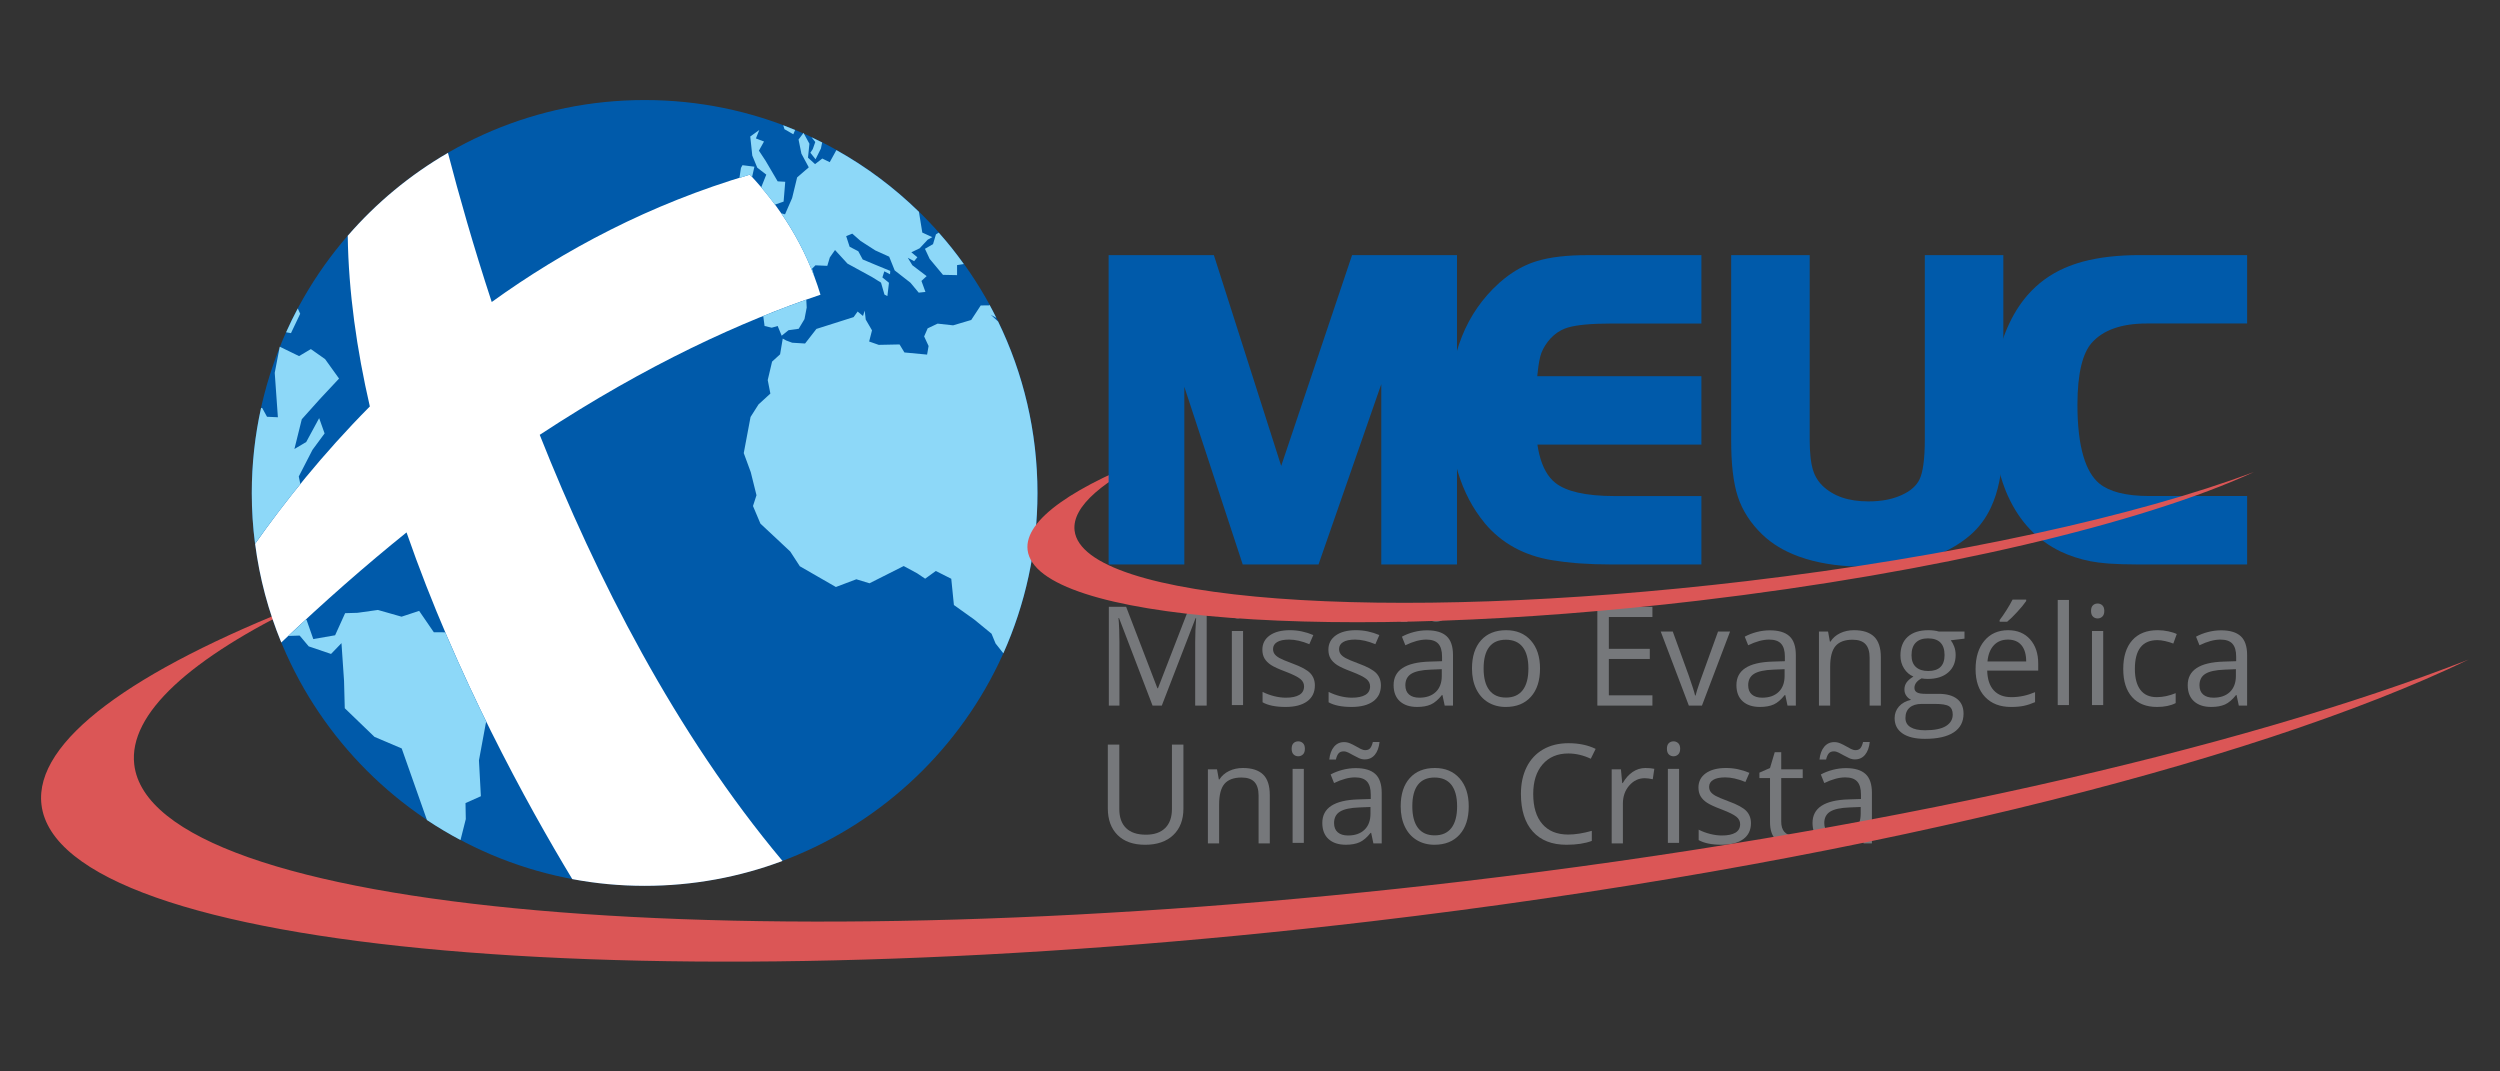 <?xml version="1.0" encoding="UTF-8" standalone="no"?>
<!DOCTYPE svg PUBLIC "-//W3C//DTD SVG 1.1//EN" "http://www.w3.org/Graphics/SVG/1.1/DTD/svg11.dtd">
<svg width="100%" height="100%" viewBox="0 0 168 72" version="1.1" xmlns="http://www.w3.org/2000/svg" xmlns:xlink="http://www.w3.org/1999/xlink" xml:space="preserve" xmlns:serif="http://www.serif.com/" style="fill-rule:evenodd;clip-rule:evenodd;stroke-linejoin:round;stroke-miterlimit:2;">
    <rect x="0" y="0" width="168" height="72" fill="#333333" stroke="none"/>
    <g transform="matrix(0.614,0,0,0.614,32.387,11.023)">
        <g transform="matrix(0,-0.58,-0.58,0,17.809,-7.003)">
            <path d="M-74.129,-74.129C-115.069,-74.129 -148.258,-40.941 -148.258,-0C-148.258,40.94 -115.069,74.129 -74.129,74.129C-33.189,74.129 -0,40.94 -0,-0C-0,-40.941 -33.189,-74.129 -74.129,-74.129" style="fill:rgb(0,90,170);"/>
        </g>
        <g transform="matrix(0.58,0,0,0.58,73.395,48.46)">
            <path d="M0,18.641L-6.324,2.117L-6.427,2.117C-6.308,3.426 -6.248,4.981 -6.248,6.784L-6.248,18.641L-8.25,18.641L-8.25,0L-4.985,0L0.918,15.377L1.02,15.377L6.974,0L10.213,0L10.213,18.641L8.045,18.641L8.045,6.63C8.045,5.253 8.104,3.757 8.224,2.142L8.121,2.142L1.746,18.641L0,18.641Z" style="fill:rgb(118,120,123);fill-rule:nonzero;"/>
        </g>
        <g transform="matrix(0.58,0,0,0.58,-88.043,-323.959)">
            <path d="M295.422,660.644L293.306,660.644L293.306,646.67L295.422,646.67L295.422,660.644ZM293.127,642.883C293.127,642.398 293.246,642.043 293.484,641.818C293.722,641.593 294.02,641.48 294.377,641.48C294.717,641.48 295.01,641.595 295.256,641.824C295.503,642.054 295.626,642.407 295.626,642.883C295.626,643.359 295.503,643.713 295.256,643.947C295.01,644.181 294.717,644.298 294.377,644.298C294.02,644.298 293.722,644.181 293.484,643.947C293.246,643.713 293.127,643.359 293.127,642.883" style="fill:rgb(118,120,123);fill-rule:nonzero;"/>
        </g>
        <g transform="matrix(0.58,0,0,0.58,91.16,53.378)">
            <path d="M0,6.35C0,7.651 -0.485,8.654 -1.454,9.359C-2.423,10.065 -3.783,10.417 -5.534,10.417C-7.387,10.417 -8.832,10.124 -9.869,9.538L-9.869,7.574C-9.197,7.914 -8.478,8.182 -7.708,8.377C-6.938,8.573 -6.197,8.671 -5.483,8.671C-4.378,8.671 -3.528,8.495 -2.933,8.142C-2.338,7.789 -2.04,7.251 -2.04,6.529C-2.04,5.985 -2.276,5.519 -2.748,5.133C-3.22,4.746 -4.14,4.289 -5.509,3.762C-6.809,3.277 -7.733,2.855 -8.281,2.494C-8.83,2.132 -9.238,1.722 -9.506,1.263C-9.773,0.804 -9.907,0.256 -9.907,-0.382C-9.907,-1.521 -9.444,-2.42 -8.518,-3.079C-7.591,-3.737 -6.32,-4.067 -4.705,-4.067C-3.201,-4.067 -1.73,-3.761 -0.294,-3.149L-1.046,-1.427C-2.448,-2.005 -3.72,-2.295 -4.858,-2.295C-5.861,-2.295 -6.618,-2.137 -7.128,-1.822C-7.638,-1.508 -7.893,-1.074 -7.893,-0.522C-7.893,-0.148 -7.797,0.171 -7.605,0.434C-7.415,0.698 -7.106,0.949 -6.682,1.186C-6.257,1.425 -5.44,1.769 -4.233,2.219C-2.576,2.823 -1.456,3.431 -0.874,4.042C-0.292,4.655 0,5.424 0,6.35" style="fill:rgb(118,120,123);fill-rule:nonzero;"/>
        </g>
        <g transform="matrix(0.58,0,0,0.58,98.387,53.378)">
            <path d="M0,6.35C0,7.651 -0.485,8.654 -1.454,9.359C-2.423,10.065 -3.783,10.417 -5.534,10.417C-7.387,10.417 -8.832,10.124 -9.869,9.538L-9.869,7.574C-9.197,7.914 -8.478,8.182 -7.708,8.377C-6.938,8.573 -6.197,8.671 -5.483,8.671C-4.378,8.671 -3.528,8.495 -2.933,8.142C-2.338,7.789 -2.04,7.251 -2.04,6.529C-2.04,5.985 -2.276,5.519 -2.748,5.133C-3.22,4.746 -4.14,4.289 -5.509,3.762C-6.809,3.277 -7.733,2.855 -8.281,2.494C-8.83,2.132 -9.238,1.722 -9.506,1.263C-9.773,0.804 -9.907,0.256 -9.907,-0.382C-9.907,-1.521 -9.444,-2.42 -8.518,-3.079C-7.591,-3.737 -6.32,-4.067 -4.705,-4.067C-3.201,-4.067 -1.73,-3.761 -0.294,-3.149L-1.046,-1.427C-2.448,-2.005 -3.72,-2.295 -4.858,-2.295C-5.861,-2.295 -6.618,-2.137 -7.128,-1.822C-7.638,-1.508 -7.893,-1.074 -7.893,-0.522C-7.893,-0.148 -7.797,0.171 -7.605,0.434C-7.415,0.698 -7.106,0.949 -6.682,1.186C-6.257,1.425 -5.44,1.769 -4.233,2.219C-2.576,2.823 -1.456,3.431 -0.874,4.042C-0.292,4.655 0,5.424 0,6.35" style="fill:rgb(118,120,123);fill-rule:nonzero;"/>
        </g>
        <g transform="matrix(0.58,0,0,0.58,102.595,49.185)">
            <path d="M0,15.899C1.317,15.899 2.352,15.538 3.104,14.815C3.856,14.093 4.232,13.081 4.232,11.781L4.232,10.519L2.116,10.607C0.434,10.667 -0.78,10.929 -1.524,11.392C-2.268,11.855 -2.64,12.576 -2.64,13.553C-2.64,14.318 -2.408,14.9 -1.944,15.3C-1.481,15.699 -0.833,15.899 0,15.899M3.136,1.543C2.771,1.543 2.414,1.464 2.065,1.306C1.717,1.149 1.374,0.975 1.039,0.784C0.703,0.592 0.38,0.419 0.069,0.261C-0.24,0.104 -0.54,0.025 -0.829,0.025C-1.254,0.025 -1.575,0.152 -1.792,0.408C-2.009,0.663 -2.177,1.049 -2.295,1.568L-3.545,1.568C-3.435,0.54 -3.135,-0.266 -2.646,-0.849C-2.157,-1.431 -1.526,-1.722 -0.753,-1.722C-0.361,-1.722 0.017,-1.643 0.382,-1.486C0.747,-1.329 1.096,-1.154 1.428,-0.963C1.759,-0.772 2.078,-0.598 2.384,-0.44C2.689,-0.283 2.979,-0.205 3.251,-0.205C3.667,-0.205 3.978,-0.33 4.182,-0.58C4.386,-0.831 4.552,-1.22 4.679,-1.747L5.941,-1.747C5.831,-0.719 5.535,0.087 5.055,0.669C4.575,1.251 3.935,1.543 3.136,1.543M4.781,17.391L4.36,15.401L4.258,15.401C3.562,16.277 2.866,16.87 2.174,17.18C1.48,17.49 0.616,17.646 -0.421,17.646C-1.807,17.646 -2.893,17.289 -3.679,16.575C-4.465,15.861 -4.858,14.845 -4.858,13.527C-4.858,10.706 -2.602,9.227 1.912,9.09L4.283,9.014L4.283,8.147C4.283,7.05 4.048,6.241 3.576,5.718C3.104,5.195 2.35,4.934 1.312,4.934C0.148,4.934 -1.169,5.291 -2.64,6.005L-3.29,4.386C-2.602,4.012 -1.847,3.718 -1.026,3.506C-0.206,3.294 0.616,3.187 1.44,3.187C3.106,3.187 4.341,3.557 5.145,4.296C5.947,5.036 6.35,6.222 6.35,7.854L6.35,17.391L4.781,17.391Z" style="fill:rgb(118,120,123);fill-rule:nonzero;"/>
        </g>
        <g transform="matrix(0.58,0,0,0.58,109.628,55.228)">
            <path d="M0,-0.026C0,1.759 0.357,3.12 1.071,4.054C1.785,4.989 2.835,5.457 4.221,5.457C5.605,5.457 6.657,4.992 7.376,4.06C8.094,3.13 8.453,1.768 8.453,-0.026C8.453,-1.802 8.094,-3.151 7.376,-4.074C6.657,-4.996 5.598,-5.457 4.195,-5.457C2.81,-5.457 1.764,-5.003 1.059,-4.093C0.353,-3.183 0,-1.828 0,-0.026M10.646,-0.026C10.646,2.252 10.072,4.031 8.925,5.31C7.777,6.59 6.192,7.229 4.169,7.229C2.92,7.229 1.811,6.936 0.842,6.349C-0.127,5.763 -0.875,4.921 -1.402,3.825C-1.93,2.728 -2.193,1.445 -2.193,-0.026C-2.193,-2.304 -1.624,-4.078 -0.484,-5.349C0.654,-6.62 2.235,-7.255 4.259,-7.255C6.214,-7.255 7.767,-6.605 8.919,-5.304C10.07,-4.004 10.646,-2.244 10.646,-0.026" style="fill:rgb(118,120,123);fill-rule:nonzero;"/>
        </g>
        <g transform="matrix(0.58,0,0,0.58,128.104,48.46)">
            <path d="M0,18.641L-10.392,18.641L-10.392,0L0,0L0,1.926L-8.224,1.926L-8.224,7.931L-0.497,7.931L-0.497,9.844L-8.224,9.844L-8.224,16.703L0,16.703L0,18.641Z" style="fill:rgb(118,120,123);fill-rule:nonzero;"/>
        </g>
        <g transform="matrix(0.58,0,0,0.58,132.09,51.167)">
            <path d="M0,13.974L-5.304,0L-3.034,0L-0.025,8.287C0.654,10.225 1.055,11.484 1.173,12.061L1.275,12.061C1.369,11.611 1.664,10.678 2.161,9.263C2.659,7.848 3.774,4.76 5.509,0L7.778,0L2.474,13.974L0,13.974Z" style="fill:rgb(118,120,123);fill-rule:nonzero;"/>
        </g>
        <g transform="matrix(0.58,0,0,0.58,140.116,52.047)">
            <path d="M0,10.965C1.317,10.965 2.352,10.604 3.104,9.881C3.856,9.159 4.232,8.147 4.232,6.847L4.232,5.585L2.116,5.673C0.434,5.733 -0.78,5.995 -1.524,6.458C-2.268,6.921 -2.64,7.642 -2.64,8.619C-2.64,9.384 -2.408,9.966 -1.944,10.366C-1.481,10.765 -0.833,10.965 0,10.965M4.781,12.457L4.36,10.467L4.258,10.467C3.562,11.343 2.866,11.936 2.174,12.246C1.48,12.556 0.616,12.712 -0.421,12.712C-1.807,12.712 -2.893,12.355 -3.679,11.641C-4.465,10.927 -4.858,9.911 -4.858,8.593C-4.858,5.772 -2.602,4.293 1.912,4.156L4.283,4.08L4.283,3.213C4.283,2.116 4.048,1.307 3.576,0.784C3.104,0.261 2.35,-0 1.312,-0C0.148,-0 -1.169,0.357 -2.64,1.071L-3.29,-0.548C-2.602,-0.922 -1.847,-1.216 -1.026,-1.428C-0.206,-1.64 0.616,-1.747 1.44,-1.747C3.106,-1.747 4.341,-1.377 5.145,-0.638C5.947,0.102 6.35,1.288 6.35,2.92L6.35,12.457L4.781,12.457Z" style="fill:rgb(118,120,123);fill-rule:nonzero;"/>
        </g>
        <g transform="matrix(0.58,0,0,0.58,151.876,51.019)">
            <path d="M0,14.229L0,5.189C0,4.05 -0.26,3.2 -0.777,2.639C-1.296,2.078 -2.108,1.798 -3.213,1.798C-4.675,1.798 -5.746,2.193 -6.426,2.983C-7.106,3.774 -7.446,5.079 -7.446,6.897L-7.446,14.229L-9.563,14.229L-9.563,0.255L-7.842,0.255L-7.497,2.167L-7.396,2.167C-6.962,1.479 -6.354,0.946 -5.572,0.567C-4.79,0.189 -3.919,0 -2.958,0C-1.275,0 -0.009,0.406 0.842,1.217C1.691,2.029 2.116,3.328 2.116,5.113L2.116,14.229L0,14.229Z" style="fill:rgb(118,120,123);fill-rule:nonzero;"/>
        </g>
        <g transform="matrix(0.58,0,0,0.58,156.461,60.168)">
            <path d="M0,-11.042C0,-10.064 0.276,-9.325 0.829,-8.823C1.382,-8.322 2.15,-8.071 3.137,-8.071C5.202,-8.071 6.235,-9.074 6.235,-11.08C6.235,-13.179 5.189,-14.23 3.099,-14.23C2.104,-14.23 1.339,-13.961 0.804,-13.426C0.268,-12.891 0,-12.096 0,-11.042M-1.147,0.803C-1.147,1.56 -0.828,2.133 -0.191,2.524C0.446,2.915 1.36,3.111 2.55,3.111C4.327,3.111 5.643,2.845 6.496,2.314C7.351,1.783 7.777,1.062 7.777,0.153C7.777,-0.604 7.544,-1.128 7.076,-1.422C6.609,-1.715 5.729,-1.862 4.437,-1.862L1.9,-1.862C0.939,-1.862 0.191,-1.632 -0.344,-1.173C-0.88,-0.714 -1.147,-0.056 -1.147,0.803M9.996,-15.517L9.996,-14.178L7.408,-13.872C7.646,-13.575 7.858,-13.186 8.046,-12.706C8.232,-12.226 8.326,-11.684 8.326,-11.08C8.326,-9.711 7.858,-8.619 6.924,-7.803C5.988,-6.987 4.705,-6.579 3.073,-6.579C2.656,-6.579 2.266,-6.613 1.9,-6.681C0.999,-6.205 0.549,-5.606 0.549,-4.883C0.549,-4.501 0.706,-4.218 1.021,-4.036C1.335,-3.853 1.874,-3.762 2.64,-3.762L5.113,-3.762C6.626,-3.762 7.788,-3.443 8.601,-2.805C9.412,-2.167 9.817,-1.241 9.817,-0.026C9.817,1.521 9.197,2.701 7.956,3.512C6.715,4.324 4.904,4.73 2.524,4.73C0.697,4.73 -0.712,4.39 -1.702,3.71C-2.692,3.03 -3.188,2.069 -3.188,0.829C-3.188,-0.021 -2.915,-0.757 -2.371,-1.377C-1.827,-1.998 -1.062,-2.418 -0.076,-2.64C-0.434,-2.801 -0.733,-3.052 -0.976,-3.392C-1.218,-3.731 -1.339,-4.127 -1.339,-4.578C-1.339,-5.087 -1.203,-5.534 -0.931,-5.916C-0.658,-6.299 -0.229,-6.668 0.357,-7.025C-0.365,-7.323 -0.954,-7.829 -1.408,-8.543C-1.863,-9.257 -2.091,-10.073 -2.091,-10.991C-2.091,-12.521 -1.632,-13.7 -0.714,-14.529C0.204,-15.358 1.505,-15.772 3.188,-15.772C3.919,-15.772 4.577,-15.687 5.164,-15.517L9.996,-15.517Z" style="fill:rgb(118,120,123);fill-rule:nonzero;"/>
        </g>
        <g transform="matrix(0.58,0,0,0.58,166.105,57.18)">
            <path d="M0,-12.533C0.408,-13.06 0.849,-13.698 1.32,-14.446C1.792,-15.194 2.163,-15.844 2.436,-16.396L5.011,-16.396L5.011,-16.129C4.637,-15.576 4.08,-14.896 3.341,-14.089C2.602,-13.281 1.96,-12.656 1.416,-12.214L0,-12.214L0,-12.533ZM1.568,-8.848C0.446,-8.848 -0.448,-8.483 -1.115,-7.752C-1.782,-7.021 -2.176,-6.009 -2.295,-4.717L5.011,-4.717C5.011,-6.052 4.714,-7.074 4.119,-7.783C3.523,-8.493 2.674,-8.848 1.568,-8.848M2.143,3.863C0.077,3.863 -1.553,3.235 -2.747,1.977C-3.941,0.719 -4.539,-1.028 -4.539,-3.263C-4.539,-5.516 -3.984,-7.305 -2.875,-8.632C-1.766,-9.957 -0.276,-10.62 1.594,-10.62C3.345,-10.62 4.73,-10.045 5.751,-8.893C6.771,-7.741 7.28,-6.222 7.28,-4.335L7.28,-2.996L-2.346,-2.996C-2.303,-1.355 -1.889,-0.11 -1.103,0.74C-0.316,1.59 0.791,2.015 2.219,2.015C3.724,2.015 5.211,1.7 6.682,1.071L6.682,2.958C5.934,3.281 5.226,3.513 4.559,3.653C3.892,3.794 3.086,3.863 2.143,3.863" style="fill:rgb(118,120,123);fill-rule:nonzero;"/>
        </g>
        <g transform="matrix(-0.58,0,0,0.58,434.116,-324.35)">
            <rect x="449.01" y="641.48" width="2.116" height="19.839" style="fill:rgb(118,120,123);"/>
        </g>
        <g transform="matrix(0.58,0,0,0.58,-88.043,-323.959)">
            <path d="M457.73,660.644L455.614,660.644L455.614,646.67L457.73,646.67L457.73,660.644ZM455.436,642.883C455.436,642.398 455.555,642.043 455.793,641.818C456.03,641.593 456.328,641.48 456.686,641.48C457.025,641.48 457.318,641.595 457.564,641.824C457.812,642.054 457.935,642.407 457.935,642.883C457.935,643.359 457.812,643.713 457.564,643.947C457.318,644.181 457.025,644.298 456.686,644.298C456.328,644.298 456.03,644.181 455.793,643.947C455.555,643.713 455.436,643.359 455.436,642.883" style="fill:rgb(118,120,123);fill-rule:nonzero;"/>
        </g>
        <g transform="matrix(0.58,0,0,0.58,183.324,51.019)">
            <path d="M0,14.484C-2.022,14.484 -3.589,13.861 -4.698,12.616C-5.808,11.371 -6.362,9.609 -6.362,7.331C-6.362,4.994 -5.799,3.188 -4.673,1.913C-3.546,0.637 -1.942,0 0.141,0C0.812,0 1.483,0.072 2.155,0.217C2.826,0.361 3.354,0.531 3.736,0.727L3.086,2.525C2.618,2.338 2.108,2.182 1.556,2.059C1.003,1.936 0.515,1.874 0.09,1.874C-2.749,1.874 -4.169,3.685 -4.169,7.306C-4.169,9.023 -3.822,10.34 -3.13,11.258C-2.438,12.176 -1.41,12.635 -0.051,12.635C1.114,12.635 2.309,12.385 3.532,11.883L3.532,13.757C2.597,14.242 1.42,14.484 0,14.484" style="fill:rgb(118,120,123);fill-rule:nonzero;"/>
        </g>
        <g transform="matrix(0.58,0,0,0.58,189.508,52.047)">
            <path d="M0,10.965C1.317,10.965 2.352,10.604 3.104,9.881C3.856,9.159 4.232,8.147 4.232,6.847L4.232,5.585L2.116,5.673C0.434,5.733 -0.78,5.995 -1.524,6.458C-2.268,6.921 -2.64,7.642 -2.64,8.619C-2.64,9.384 -2.408,9.966 -1.944,10.366C-1.481,10.765 -0.833,10.965 0,10.965M4.781,12.457L4.36,10.467L4.258,10.467C3.562,11.343 2.866,11.936 2.174,12.246C1.48,12.556 0.616,12.712 -0.421,12.712C-1.807,12.712 -2.893,12.355 -3.679,11.641C-4.465,10.927 -4.858,9.911 -4.858,8.593C-4.858,5.772 -2.602,4.293 1.912,4.156L4.283,4.08L4.283,3.213C4.283,2.116 4.048,1.307 3.576,0.784C3.104,0.261 2.35,-0 1.312,-0C0.148,-0 -1.169,0.357 -2.64,1.071L-3.29,-0.548C-2.602,-0.922 -1.847,-1.216 -1.026,-1.428C-0.206,-1.64 0.616,-1.747 1.44,-1.747C3.106,-1.747 4.341,-1.377 5.145,-0.638C5.947,0.102 6.35,1.288 6.35,2.92L6.35,12.457L4.781,12.457Z" style="fill:rgb(118,120,123);fill-rule:nonzero;"/>
        </g>
        <g transform="matrix(0.58,0,0,0.58,76.774,74.504)">
            <path d="M0,-18.896L0,-6.834C0,-4.709 -0.642,-3.039 -1.925,-1.824C-3.209,-0.608 -4.973,0 -7.217,0C-9.46,0 -11.196,-0.612 -12.425,-1.836C-13.653,-3.061 -14.268,-4.743 -14.268,-6.885L-14.268,-18.896L-12.1,-18.896L-12.1,-6.732C-12.1,-5.177 -11.675,-3.982 -10.824,-3.149C-9.975,-2.316 -8.726,-1.9 -7.076,-1.9C-5.504,-1.9 -4.292,-2.319 -3.442,-3.156C-2.593,-3.993 -2.167,-5.194 -2.167,-6.758L-2.167,-18.896L0,-18.896Z" style="fill:rgb(118,120,123);fill-rule:nonzero;"/>
        </g>
        <g transform="matrix(0.58,0,0,0.58,84.999,66.102)">
            <path d="M0,14.229L0,5.189C0,4.05 -0.26,3.2 -0.777,2.639C-1.296,2.078 -2.108,1.798 -3.213,1.798C-4.675,1.798 -5.746,2.193 -6.426,2.983C-7.106,3.774 -7.446,5.079 -7.446,6.897L-7.446,14.229L-9.563,14.229L-9.563,0.255L-7.842,0.255L-7.497,2.167L-7.396,2.167C-6.962,1.479 -6.354,0.946 -5.572,0.567C-4.79,0.189 -3.919,0 -2.958,0C-1.275,0 -0.009,0.406 0.842,1.217C1.691,2.029 2.116,3.328 2.116,5.113L2.116,14.229L0,14.229Z" style="fill:rgb(118,120,123);fill-rule:nonzero;"/>
        </g>
        <g transform="matrix(0.58,0,0,0.58,-88.043,-293.794)">
            <path d="M306.884,634.644L304.768,634.644L304.768,620.67L306.884,620.67L306.884,634.644ZM304.589,616.883C304.589,616.398 304.708,616.043 304.946,615.818C305.184,615.593 305.481,615.48 305.839,615.48C306.179,615.48 306.472,615.595 306.718,615.824C306.965,616.054 307.088,616.407 307.088,616.883C307.088,617.359 306.965,617.713 306.718,617.947C306.472,618.181 306.179,618.298 305.839,618.298C305.481,618.298 305.184,618.181 304.946,617.947C304.708,617.713 304.589,617.359 304.589,616.883" style="fill:rgb(118,120,123);fill-rule:nonzero;"/>
        </g>
        <g transform="matrix(0.58,0,0,0.58,94.792,64.267)">
            <path d="M0,15.899C1.317,15.899 2.352,15.538 3.104,14.815C3.856,14.093 4.232,13.081 4.232,11.781L4.232,10.519L2.116,10.607C0.434,10.667 -0.78,10.929 -1.524,11.392C-2.268,11.855 -2.64,12.576 -2.64,13.553C-2.64,14.318 -2.408,14.9 -1.944,15.3C-1.481,15.699 -0.833,15.899 0,15.899M3.136,1.543C2.771,1.543 2.414,1.464 2.065,1.306C1.717,1.149 1.374,0.975 1.039,0.784C0.703,0.592 0.38,0.419 0.069,0.261C-0.24,0.104 -0.54,0.025 -0.829,0.025C-1.254,0.025 -1.575,0.152 -1.792,0.408C-2.009,0.663 -2.177,1.049 -2.295,1.568L-3.545,1.568C-3.435,0.54 -3.135,-0.266 -2.646,-0.849C-2.157,-1.431 -1.526,-1.722 -0.753,-1.722C-0.361,-1.722 0.017,-1.643 0.382,-1.486C0.747,-1.329 1.096,-1.154 1.428,-0.963C1.759,-0.772 2.078,-0.598 2.384,-0.44C2.689,-0.283 2.979,-0.205 3.251,-0.205C3.667,-0.205 3.978,-0.33 4.182,-0.58C4.386,-0.831 4.552,-1.22 4.679,-1.747L5.941,-1.747C5.831,-0.719 5.535,0.087 5.055,0.669C4.575,1.251 3.935,1.543 3.136,1.543M4.781,17.391L4.36,15.401L4.258,15.401C3.562,16.277 2.866,16.87 2.174,17.18C1.48,17.49 0.616,17.646 -0.421,17.646C-1.807,17.646 -2.893,17.289 -3.679,16.575C-4.465,15.861 -4.858,14.845 -4.858,13.527C-4.858,10.706 -2.602,9.227 1.912,9.09L4.283,9.014L4.283,8.147C4.283,7.05 4.048,6.241 3.576,5.718C3.104,5.195 2.35,4.934 1.312,4.934C0.148,4.934 -1.169,5.291 -2.64,6.005L-3.29,4.386C-2.602,4.012 -1.847,3.718 -1.026,3.506C-0.206,3.294 0.616,3.187 1.44,3.187C3.106,3.187 4.341,3.557 5.145,4.296C5.947,5.036 6.35,6.222 6.35,7.854L6.35,17.391L4.781,17.391Z" style="fill:rgb(118,120,123);fill-rule:nonzero;"/>
        </g>
        <g transform="matrix(0.58,0,0,0.58,101.825,70.31)">
            <path d="M0,-0.026C0,1.759 0.357,3.12 1.071,4.054C1.785,4.989 2.835,5.457 4.221,5.457C5.605,5.457 6.657,4.992 7.376,4.06C8.094,3.13 8.453,1.768 8.453,-0.026C8.453,-1.802 8.094,-3.151 7.376,-4.074C6.657,-4.996 5.598,-5.457 4.195,-5.457C2.81,-5.457 1.764,-5.003 1.059,-4.093C0.353,-3.183 0,-1.828 0,-0.026M10.646,-0.026C10.646,2.252 10.072,4.031 8.925,5.31C7.777,6.59 6.192,7.229 4.169,7.229C2.92,7.229 1.811,6.936 0.842,6.349C-0.127,5.763 -0.875,4.921 -1.402,3.825C-1.93,2.728 -2.193,1.445 -2.193,-0.026C-2.193,-2.304 -1.624,-4.078 -0.484,-5.349C0.654,-6.62 2.235,-7.255 4.259,-7.255C6.214,-7.255 7.767,-6.605 8.919,-5.304C10.07,-4.004 10.646,-2.244 10.646,-0.026" style="fill:rgb(118,120,123);fill-rule:nonzero;"/>
        </g>
        <g transform="matrix(0.58,0,0,0.58,118.903,73.379)">
            <path d="M0,-15.287C-2.048,-15.287 -3.665,-14.605 -4.851,-13.241C-6.037,-11.876 -6.63,-10.009 -6.63,-7.637C-6.63,-5.198 -6.058,-3.312 -4.915,-1.982C-3.771,-0.652 -2.142,0.013 -0.025,0.013C1.275,0.013 2.759,-0.221 4.425,-0.688L4.425,1.212C3.133,1.696 1.539,1.938 -0.356,1.938C-3.103,1.938 -5.221,1.105 -6.713,-0.561C-8.204,-2.226 -8.95,-4.594 -8.95,-7.662C-8.95,-9.583 -8.591,-11.266 -7.873,-12.712C-7.154,-14.157 -6.117,-15.27 -4.762,-16.052C-3.406,-16.834 -1.811,-17.225 0.026,-17.225C1.98,-17.225 3.689,-16.868 5.151,-16.154L4.233,-14.293C2.822,-14.955 1.411,-15.287 0,-15.287" style="fill:rgb(118,120,123);fill-rule:nonzero;"/>
        </g>
        <g transform="matrix(0.58,0,0,0.58,127.342,74.356)">
            <path d="M0,-14.229C0.62,-14.229 1.177,-14.178 1.67,-14.076L1.377,-12.113C0.799,-12.24 0.289,-12.304 -0.153,-12.304C-1.283,-12.304 -2.25,-11.845 -3.054,-10.927C-3.857,-10.009 -4.259,-8.866 -4.259,-7.497L-4.259,0L-6.375,0L-6.375,-13.974L-4.628,-13.974L-4.386,-11.386L-4.284,-11.386C-3.766,-12.295 -3.141,-12.997 -2.41,-13.49C-1.679,-13.982 -0.876,-14.229 0,-14.229" style="fill:rgb(118,120,123);fill-rule:nonzero;"/>
        </g>
        <g transform="matrix(0.58,0,0,0.58,-88.043,-293.794)">
            <path d="M377.698,634.644L375.582,634.644L375.582,620.67L377.698,620.67L377.698,634.644ZM375.403,616.883C375.403,616.398 375.522,616.043 375.761,615.818C375.998,615.593 376.296,615.48 376.653,615.48C376.993,615.48 377.286,615.595 377.532,615.824C377.779,616.054 377.902,616.407 377.902,616.883C377.902,617.359 377.779,617.713 377.532,617.947C377.286,618.181 376.993,618.298 376.653,618.298C376.296,618.298 375.998,618.181 375.761,617.947C375.522,617.713 375.403,617.359 375.403,616.883" style="fill:rgb(118,120,123);fill-rule:nonzero;"/>
        </g>
        <g transform="matrix(0.58,0,0,0.58,138.888,68.46)">
            <path d="M0,6.35C0,7.651 -0.485,8.654 -1.454,9.359C-2.423,10.065 -3.783,10.417 -5.534,10.417C-7.387,10.417 -8.832,10.124 -9.869,9.538L-9.869,7.574C-9.197,7.914 -8.478,8.182 -7.708,8.377C-6.938,8.573 -6.197,8.671 -5.483,8.671C-4.378,8.671 -3.528,8.495 -2.933,8.142C-2.338,7.789 -2.04,7.251 -2.04,6.529C-2.04,5.985 -2.276,5.519 -2.748,5.133C-3.22,4.746 -4.14,4.289 -5.509,3.762C-6.809,3.277 -7.733,2.855 -8.281,2.494C-8.83,2.132 -9.238,1.722 -9.506,1.263C-9.773,0.804 -9.907,0.256 -9.907,-0.382C-9.907,-1.521 -9.444,-2.42 -8.518,-3.079C-7.591,-3.737 -6.32,-4.067 -4.705,-4.067C-3.201,-4.067 -1.73,-3.761 -0.294,-3.149L-1.046,-1.427C-2.448,-2.005 -3.72,-2.295 -4.858,-2.295C-5.861,-2.295 -6.618,-2.137 -7.128,-1.822C-7.638,-1.508 -7.893,-1.074 -7.893,-0.522C-7.893,-0.148 -7.797,0.171 -7.605,0.434C-7.415,0.698 -7.106,0.949 -6.682,1.186C-6.257,1.425 -5.44,1.769 -4.233,2.219C-2.576,2.823 -1.456,3.431 -0.874,4.042C-0.292,4.655 0,5.424 0,6.35" style="fill:rgb(118,120,123);fill-rule:nonzero;"/>
        </g>
        <g transform="matrix(0.58,0,0,0.58,143.503,65.384)">
            <path d="M0,13.974C0.374,13.974 0.734,13.947 1.084,13.891C1.432,13.836 1.708,13.779 1.912,13.719L1.912,15.338C1.683,15.449 1.345,15.54 0.898,15.612C0.452,15.684 0.051,15.721 -0.307,15.721C-3.01,15.721 -4.36,14.297 -4.36,11.45L-4.36,3.137L-6.362,3.137L-6.362,2.117L-4.36,1.237L-3.469,-1.747L-2.244,-1.747L-2.244,1.492L1.811,1.492L1.811,3.137L-2.244,3.137L-2.244,11.36C-2.244,12.202 -2.045,12.848 -1.646,13.298C-1.245,13.749 -0.697,13.974 0,13.974" style="fill:rgb(118,120,123);fill-rule:nonzero;"/>
        </g>
        <g transform="matrix(0.58,0,0,0.58,148.444,64.267)">
            <path d="M0,15.899C1.317,15.899 2.352,15.538 3.104,14.815C3.856,14.093 4.232,13.081 4.232,11.781L4.232,10.519L2.116,10.607C0.434,10.667 -0.78,10.929 -1.524,11.392C-2.268,11.855 -2.64,12.576 -2.64,13.553C-2.64,14.318 -2.408,14.9 -1.944,15.3C-1.481,15.699 -0.833,15.899 0,15.899M3.136,1.543C2.771,1.543 2.414,1.464 2.065,1.306C1.717,1.149 1.374,0.975 1.039,0.784C0.703,0.592 0.38,0.419 0.069,0.261C-0.24,0.104 -0.54,0.025 -0.829,0.025C-1.254,0.025 -1.575,0.152 -1.792,0.408C-2.009,0.663 -2.177,1.049 -2.295,1.568L-3.545,1.568C-3.435,0.54 -3.135,-0.266 -2.646,-0.849C-2.157,-1.431 -1.526,-1.722 -0.753,-1.722C-0.361,-1.722 0.017,-1.643 0.382,-1.486C0.747,-1.329 1.096,-1.154 1.428,-0.963C1.759,-0.772 2.078,-0.598 2.384,-0.44C2.689,-0.283 2.979,-0.205 3.251,-0.205C3.667,-0.205 3.978,-0.33 4.182,-0.58C4.386,-0.831 4.552,-1.22 4.679,-1.747L5.941,-1.747C5.831,-0.719 5.535,0.087 5.055,0.669C4.575,1.251 3.935,1.543 3.136,1.543M4.781,17.391L4.36,15.401L4.258,15.401C3.562,16.277 2.866,16.87 2.174,17.18C1.48,17.49 0.616,17.646 -0.421,17.646C-1.807,17.646 -2.893,17.289 -3.679,16.575C-4.465,15.861 -4.858,14.845 -4.858,13.527C-4.858,10.706 -2.602,9.227 1.912,9.09L4.283,9.014L4.283,8.147C4.283,7.05 4.048,6.241 3.576,5.718C3.104,5.195 2.35,4.934 1.312,4.934C0.148,4.934 -1.169,5.291 -2.64,6.005L-3.29,4.386C-2.602,4.012 -1.847,3.718 -1.026,3.506C-0.206,3.294 0.616,3.187 1.44,3.187C3.106,3.187 4.341,3.557 5.145,4.296C5.947,5.036 6.35,6.222 6.35,7.854L6.35,17.391L4.781,17.391Z" style="fill:rgb(118,120,123);fill-rule:nonzero;"/>
        </g>
        <g transform="matrix(-1.842,0.217,0.235,2.001,237.192,-56.615)">
            <path d="M144.043,36.718C154.529,39.237 160.796,42.425 160.796,45.891C160.796,54.031 126.229,60.64 83.653,60.64C55.617,60.64 31.053,57.774 17.549,53.493C31.685,56.89 53.491,59.069 77.939,59.069C120.515,59.069 155.082,52.46 155.082,44.32C155.082,41.54 151.05,38.939 144.043,36.718Z" style="fill:rgb(219,86,86);"/>
        </g>
        <g transform="matrix(0.58,0,0,0.58,6.323,48.138)">
            <path d="M0,-31.895C10.624,-5.115 25.538,24.322 45.812,48.511C37.712,51.548 28.952,53.208 19.802,53.208C15.132,53.208 10.569,52.775 6.142,51.938C-2.416,37.78 -15.725,13.605 -25.132,-13.484C-32.786,-7.316 -40.668,-0.418 -48.767,7.289C-51.183,1.418 -52.87,-4.832 -53.707,-11.338C-48.132,-19.248 -40.966,-28.264 -32.057,-37.253C-34.526,-47.984 -36.079,-58.849 -36.228,-69.459C-30.854,-75.654 -24.471,-80.959 -17.317,-85.103C-15.252,-77.166 -12.539,-67.569 -9.057,-56.96C4.589,-66.8 20.761,-75.425 39.657,-80.999C45.177,-75.154 50.171,-67.677 52.979,-58.336C38.267,-53.383 20.315,-45.244 0,-31.895" style="fill:white;fill-rule:nonzero;"/>
        </g>
        <g transform="matrix(0.58,0,0,0.58,-19.892,53.361)">
            <path d="M0,-63.749L-0.458,-64.748C-1.241,-63.277 -1.982,-61.778 -2.658,-60.253L-1.74,-60.091L0,-63.749ZM-0.27,-33.042L2.322,-38.077L4.604,-41.167L3.578,-44.056L1.135,-39.548L-1.093,-38.226L0.298,-43.84L3.672,-47.606L7.33,-51.52L4.697,-55.191L2.012,-57.081L-0.215,-55.758L-3.819,-57.514L-3.859,-57.527L-3.899,-57.324L-4.805,-52.6L-4.211,-44.218L-6.262,-44.312L-7.166,-45.959L-7.383,-45.986C-8.529,-40.817 -9.137,-35.431 -9.137,-29.924C-9.137,-26.685 -8.936,-23.486 -8.517,-20.341C-6.003,-23.907 -3.146,-27.706 0.027,-31.618L-0.27,-33.042ZM-8.017,-17.088L-8.015,-17.089C-8.02,-17.118 -8.025,-17.147 -8.031,-17.177C-8.025,-17.147 -8.021,-17.118 -8.017,-17.088M131.699,-62.278L130.307,-63.561L131.361,-62.967C130.941,-63.817 130.51,-64.64 130.064,-65.463L130.012,-65.329L128.418,-65.315L126.623,-62.575L123.207,-61.563L120.279,-61.886L118.402,-60.996L117.74,-59.47L118.578,-57.662L118.295,-56.042L114.016,-56.447L113.098,-57.959L109.17,-57.878L107.361,-58.512L107.9,-60.618L106.713,-62.656L106.523,-64.343L106.201,-63.331L105.188,-64.167L104.432,-63.115L97.412,-60.888L95.268,-58.134L92.838,-58.283L91.717,-58.701L91.057,-59.065L90.557,-56.096L89.045,-54.719L88.223,-51.237L88.721,-48.686L86.48,-46.634L84.982,-44.272L83.699,-37.456L85.023,-33.852L86.102,-29.506L85.441,-27.467L86.846,-24.147L92.473,-18.883L94.281,-16.103L101.084,-12.188L104.945,-13.646L107.43,-12.89L113.881,-16.143L116.404,-14.78L117.93,-13.754L119.941,-15.211L122.857,-13.741L123.355,-8.787L127.176,-6.061L130.455,-3.374L131.211,-1.539L132.684,0.324C136.812,-8.922 139.121,-19.153 139.121,-29.924C139.121,-41.519 136.449,-52.506 131.699,-62.278M25.215,-3.645L22.447,-7.681L19.127,-6.587L14.66,-7.856L10.813,-7.316L8.478,-7.248L6.588,-3.078L2.471,-2.362L1.202,-5.979L1.046,-6.027C-0.049,-5.016 -1.148,-3.991 -2.252,-2.95L-0.107,-3.023L1.607,-0.985L5.818,0.445L7.789,-1.593L8.274,5.534L8.41,10.69L14.012,16.089L19.154,18.276L23.919,31.787C25.957,33.15 28.076,34.405 30.249,35.566L31.248,31.611L31.194,28.588L34.096,27.292L33.731,20.53L35,13.659L35.119,13.247C32.509,7.928 29.891,2.277 27.37,-3.638L25.215,-3.645ZM87.627,-61.441L88.977,-61.117L90.098,-61.441L90.854,-59.605L92.148,-60.645L94.066,-60.915L95.158,-62.737L95.578,-64.923L95.5,-66.417C92.887,-65.492 90.174,-64.462 87.375,-63.329L87.627,-61.441ZM96.266,-94.132L97.252,-92.904L98.264,-94.942L98.494,-96.076C97.832,-96.414 97.17,-96.738 96.496,-97.048L97.197,-96.157L96.725,-94.82L96.266,-94.132ZM85.268,-89.535L85.711,-91.5L83.457,-91.784L83.174,-91.27L82.881,-89.372C83.543,-89.576 84.18,-89.805 84.848,-90.002C84.988,-89.852 85.127,-89.687 85.268,-89.535M92.824,-85.575L91.488,-82.511L90.756,-82.713C93.211,-79.148 95.375,-75.147 97.039,-70.686L96.59,-72.253L97.225,-72.887L99.465,-72.792L99.938,-74.372L100.922,-75.775L103.271,-73.211L107.889,-70.687L109.602,-69.621L110.25,-67.367L110.803,-67.083L111.1,-69.593L109.859,-70.606L110.223,-71.753L111.303,-71.2L111.344,-71.834L108.428,-73.036L106.146,-73.994L105.309,-75.546L103.676,-76.396L103.027,-78.394L104.176,-78.867L105.742,-77.49L108.51,-75.708L111.141,-74.52L112.18,-71.929L115.15,-69.607L116.715,-67.731L117.984,-67.866L117.229,-69.945L118.213,-70.849L115.514,-72.901L114.65,-74.318L115.852,-73.67L116.459,-74.413L115.324,-75.344L116.891,-76.1L118.402,-77.719L119.279,-78.206L117.391,-79.069L116.756,-82.983C112.113,-87.519 106.889,-91.446 101.18,-94.632L99.924,-92.351L98.52,-93.039L97.156,-91.986L95.82,-93.201L96.09,-95.832L95.078,-97.696L94.984,-97.884L94.902,-97.777L94.039,-96.629L94.578,-93.957L95.969,-91.379L93.77,-89.476L92.824,-85.575ZM118.781,-74.102L121.291,-71.092L123.951,-71.038L123.951,-72.928L125.219,-73.13C123.762,-75.182 122.182,-77.166 120.494,-79.056L119.967,-78.731L119.414,-76.882L117.891,-76.005L118.781,-74.102ZM86.25,-91.311L87.951,-90.002L86.992,-87.606C87.879,-86.567 88.734,-85.468 89.572,-84.336L91.219,-84.914L91.527,-88.652L90.098,-88.733L87.816,-92.621L86.561,-94.524L87.52,-96.251L85.994,-96.832L86.629,-98.425L84.928,-97.196L85.307,-93.606L86.25,-91.311ZM93.053,-97.615L93.391,-98.425C92.648,-98.735 91.906,-99.032 91.15,-99.315L91.381,-98.573L93.053,-97.615Z" style="fill:rgb(141,216,248);fill-rule:nonzero;"/>
        </g>
        <g transform="matrix(0.58,1.12931e-17,0,0.58,193.192,16.568)">
            <path d="M0,34.081L0,46.991L-20.893,46.991C-22.775,46.988 -24.416,46.94 -25.809,46.843C-26.115,46.825 -26.367,46.804 -26.498,46.793C-27.609,46.701 -28.623,46.567 -29.533,46.393L-29.547,46.393C-29.551,46.393 -29.557,46.39 -29.559,46.39C-29.562,46.39 -29.562,46.387 -29.568,46.387L-29.576,46.387L-29.58,46.382C-30.572,46.19 -31.535,45.939 -32.471,45.636C-33.412,45.33 -34.309,44.976 -35.156,44.571C-39.568,42.462 -42.889,38.988 -45.102,34.142L-45.109,34.139C-46.1,31.938 -46.848,29.473 -47.344,26.745C-47.834,24.043 -48.082,21.111 -48.082,17.949L-48.082,17.929C-48.08,14.104 -47.703,10.616 -46.949,7.476C-46.842,7.02 -46.707,6.519 -46.543,5.952C-45.803,3.386 -44.785,1.061 -43.508,-1.013L-43.508,-1.014L-43.5,-1.026C-43.191,-1.524 -42.863,-2.006 -42.52,-2.473C-42.162,-2.959 -41.803,-3.409 -41.445,-3.823L-41.439,-3.823C-39.51,-6.035 -37.18,-7.745 -34.455,-8.937L-34.455,-8.942L-34.439,-8.948L-34.432,-8.948C-33.908,-9.177 -33.367,-9.392 -32.797,-9.588C-32.201,-9.799 -31.617,-9.981 -31.047,-10.134C-27.986,-10.964 -24.389,-11.381 -20.258,-11.381L0,-11.381L0,1.524L-18.916,1.524C-23.727,1.524 -27.203,2.76 -29.359,5.221C-30.203,6.187 -30.852,7.6 -31.303,9.469C-31.783,11.457 -32.02,13.921 -32.02,16.856C-32.02,20.793 -31.646,24.027 -30.902,26.559C-30.201,28.934 -29.184,30.669 -27.85,31.755C-26.918,32.504 -25.697,33.073 -24.187,33.464C-22.59,33.876 -20.684,34.081 -18.473,34.081L0,34.081Z" style="fill:rgb(0,90,170);"/>
        </g>
        <g transform="matrix(0.58,1.12931e-17,0,0.58,145.316,43.196)">
            <path d="M0,-57.285L0,-22.574C0,-21.287 0.051,-20.17 0.154,-19.223C0.176,-18.994 0.191,-18.856 0.205,-18.765C0.297,-18.049 0.42,-17.428 0.57,-16.901L0.574,-16.901L0.578,-16.89L0.584,-16.856L0.59,-16.852L0.588,-16.852L0.59,-16.845C0.627,-16.708 0.684,-16.537 0.756,-16.343C0.818,-16.178 0.885,-16.018 0.949,-15.87C1.307,-15.078 1.795,-14.381 2.404,-13.785C3.422,-12.804 4.631,-12.066 6.039,-11.574C7.492,-11.066 9.168,-10.814 11.068,-10.814L11.092,-10.814C12.318,-10.814 13.459,-10.914 14.504,-11.117C14.676,-11.151 14.844,-11.187 15.006,-11.225C15.848,-11.42 16.635,-11.685 17.352,-12.012L17.361,-12.016C18.199,-12.39 18.904,-12.833 19.473,-13.341C20.006,-13.818 20.42,-14.349 20.711,-14.94L20.715,-14.947C21.031,-15.58 21.279,-16.51 21.451,-17.739C21.635,-19.046 21.725,-20.674 21.725,-22.616L21.725,-57.285L36.543,-57.285L36.543,-23.183C36.543,-20.976 36.428,-18.948 36.195,-17.107C35.965,-15.248 35.607,-13.563 35.127,-12.058L35.129,-12.058L35.127,-12.05C35.004,-11.668 34.859,-11.257 34.688,-10.814C34.521,-10.392 34.354,-9.994 34.178,-9.629C33.244,-7.645 32.006,-5.973 30.48,-4.616L30.479,-4.608C28.139,-2.554 25.312,-1.011 21.996,0.016C18.742,1.024 15.033,1.527 10.861,1.527L10.844,1.527C6.437,1.527 2.602,1.035 -0.658,0.05C-1.16,-0.1 -1.687,-0.279 -2.232,-0.482C-4.883,-1.468 -7.107,-2.817 -8.906,-4.526L-8.912,-4.533C-10.023,-5.598 -10.967,-6.728 -11.738,-7.925C-12.523,-9.134 -13.133,-10.405 -13.566,-11.731C-13.992,-13.029 -14.309,-14.576 -14.514,-16.362C-14.719,-18.121 -14.816,-20.112 -14.816,-22.327L-14.816,-57.285L0,-57.285Z" style="fill:rgb(0,90,170);"/>
        </g>
        <g transform="matrix(0.58,1.12931e-17,0,0.58,133.465,42.941)">
            <path d="M0,-56.844L0,-43.94L-16.883,-43.94C-20.758,-43.94 -23.543,-43.683 -25.227,-43.173L-25.23,-43.173L-25.244,-43.171L-25.244,-43.173C-25.432,-43.115 -25.635,-43.041 -25.846,-42.954C-26.057,-42.87 -26.252,-42.777 -26.43,-42.688C-27.406,-42.184 -28.268,-41.45 -29,-40.497L-28.998,-40.495C-29.354,-40.024 -29.65,-39.559 -29.881,-39.1C-30.111,-38.648 -30.285,-38.197 -30.4,-37.749L-30.4,-37.738C-30.541,-37.231 -30.668,-36.546 -30.785,-35.686C-30.846,-35.226 -30.912,-34.663 -30.975,-33.996L0,-33.996L0,-21.088L-30.943,-21.088C-30.934,-21.021 -30.922,-20.952 -30.912,-20.89C-30.824,-20.331 -30.717,-19.789 -30.594,-19.27C-29.986,-16.776 -28.961,-14.973 -27.529,-13.846C-26.52,-13.054 -25.115,-12.449 -23.32,-12.039C-21.424,-11.603 -19.102,-11.382 -16.357,-11.382L0,-11.382L0,1.527L-16.943,1.527C-19.084,1.525 -21.066,1.459 -22.887,1.329C-23.264,1.301 -23.572,1.277 -23.789,1.261C-25.238,1.137 -26.682,0.963 -28.113,0.728C-30.777,0.298 -33.176,-0.501 -35.305,-1.668C-37.457,-2.853 -39.336,-4.4 -40.924,-6.31L-40.924,-6.325C-43.154,-9.033 -44.82,-12.202 -45.926,-15.834C-47.014,-19.421 -47.557,-23.464 -47.557,-27.957C-47.557,-38.064 -44.428,-45.94 -38.17,-51.584L-38.156,-51.587L-38.154,-51.59L-38.16,-51.596C-37.914,-51.817 -37.607,-52.076 -37.238,-52.372C-36.9,-52.644 -36.588,-52.885 -36.299,-53.093L-36.295,-53.088C-34.654,-54.268 -32.93,-55.139 -31.129,-55.694C-29.885,-56.083 -28.441,-56.374 -26.807,-56.565C-25.197,-56.754 -23.402,-56.844 -21.422,-56.844L0,-56.844Z" style="fill:rgb(0,90,170);"/>
        </g>
        <g transform="matrix(-0.931,0.11,0.112,0.951,204.279,-19.09)">
            <path d="M144.043,36.718C154.529,39.237 160.796,42.425 160.796,45.891C160.796,54.031 126.229,60.64 83.653,60.64C55.617,60.64 31.053,57.774 17.549,53.493C31.685,56.89 53.491,59.069 77.939,59.069C120.515,59.069 155.082,52.46 155.082,44.32C155.082,41.54 151.05,38.939 144.043,36.718Z" style="fill:rgb(219,86,86);"/>
        </g>
        <g transform="matrix(0.58,1.12931e-17,0,0.58,80.305,43.206)">
            <path d="M0,-56.234L12.361,-17.525L25.383,-56.259L25.734,-57.303L45.535,-57.303L45.535,1.069L31.248,1.069L31.248,-32.959L19.764,0.039L19.404,1.069L5.102,1.069L4.754,0.01L-5.918,-32.452L-5.918,1.069L-20.205,1.069L-20.205,-57.303L-0.344,-57.303L0,-56.234Z" style="fill:rgb(0,90,170);"/>
        </g>
    </g>
</svg>
